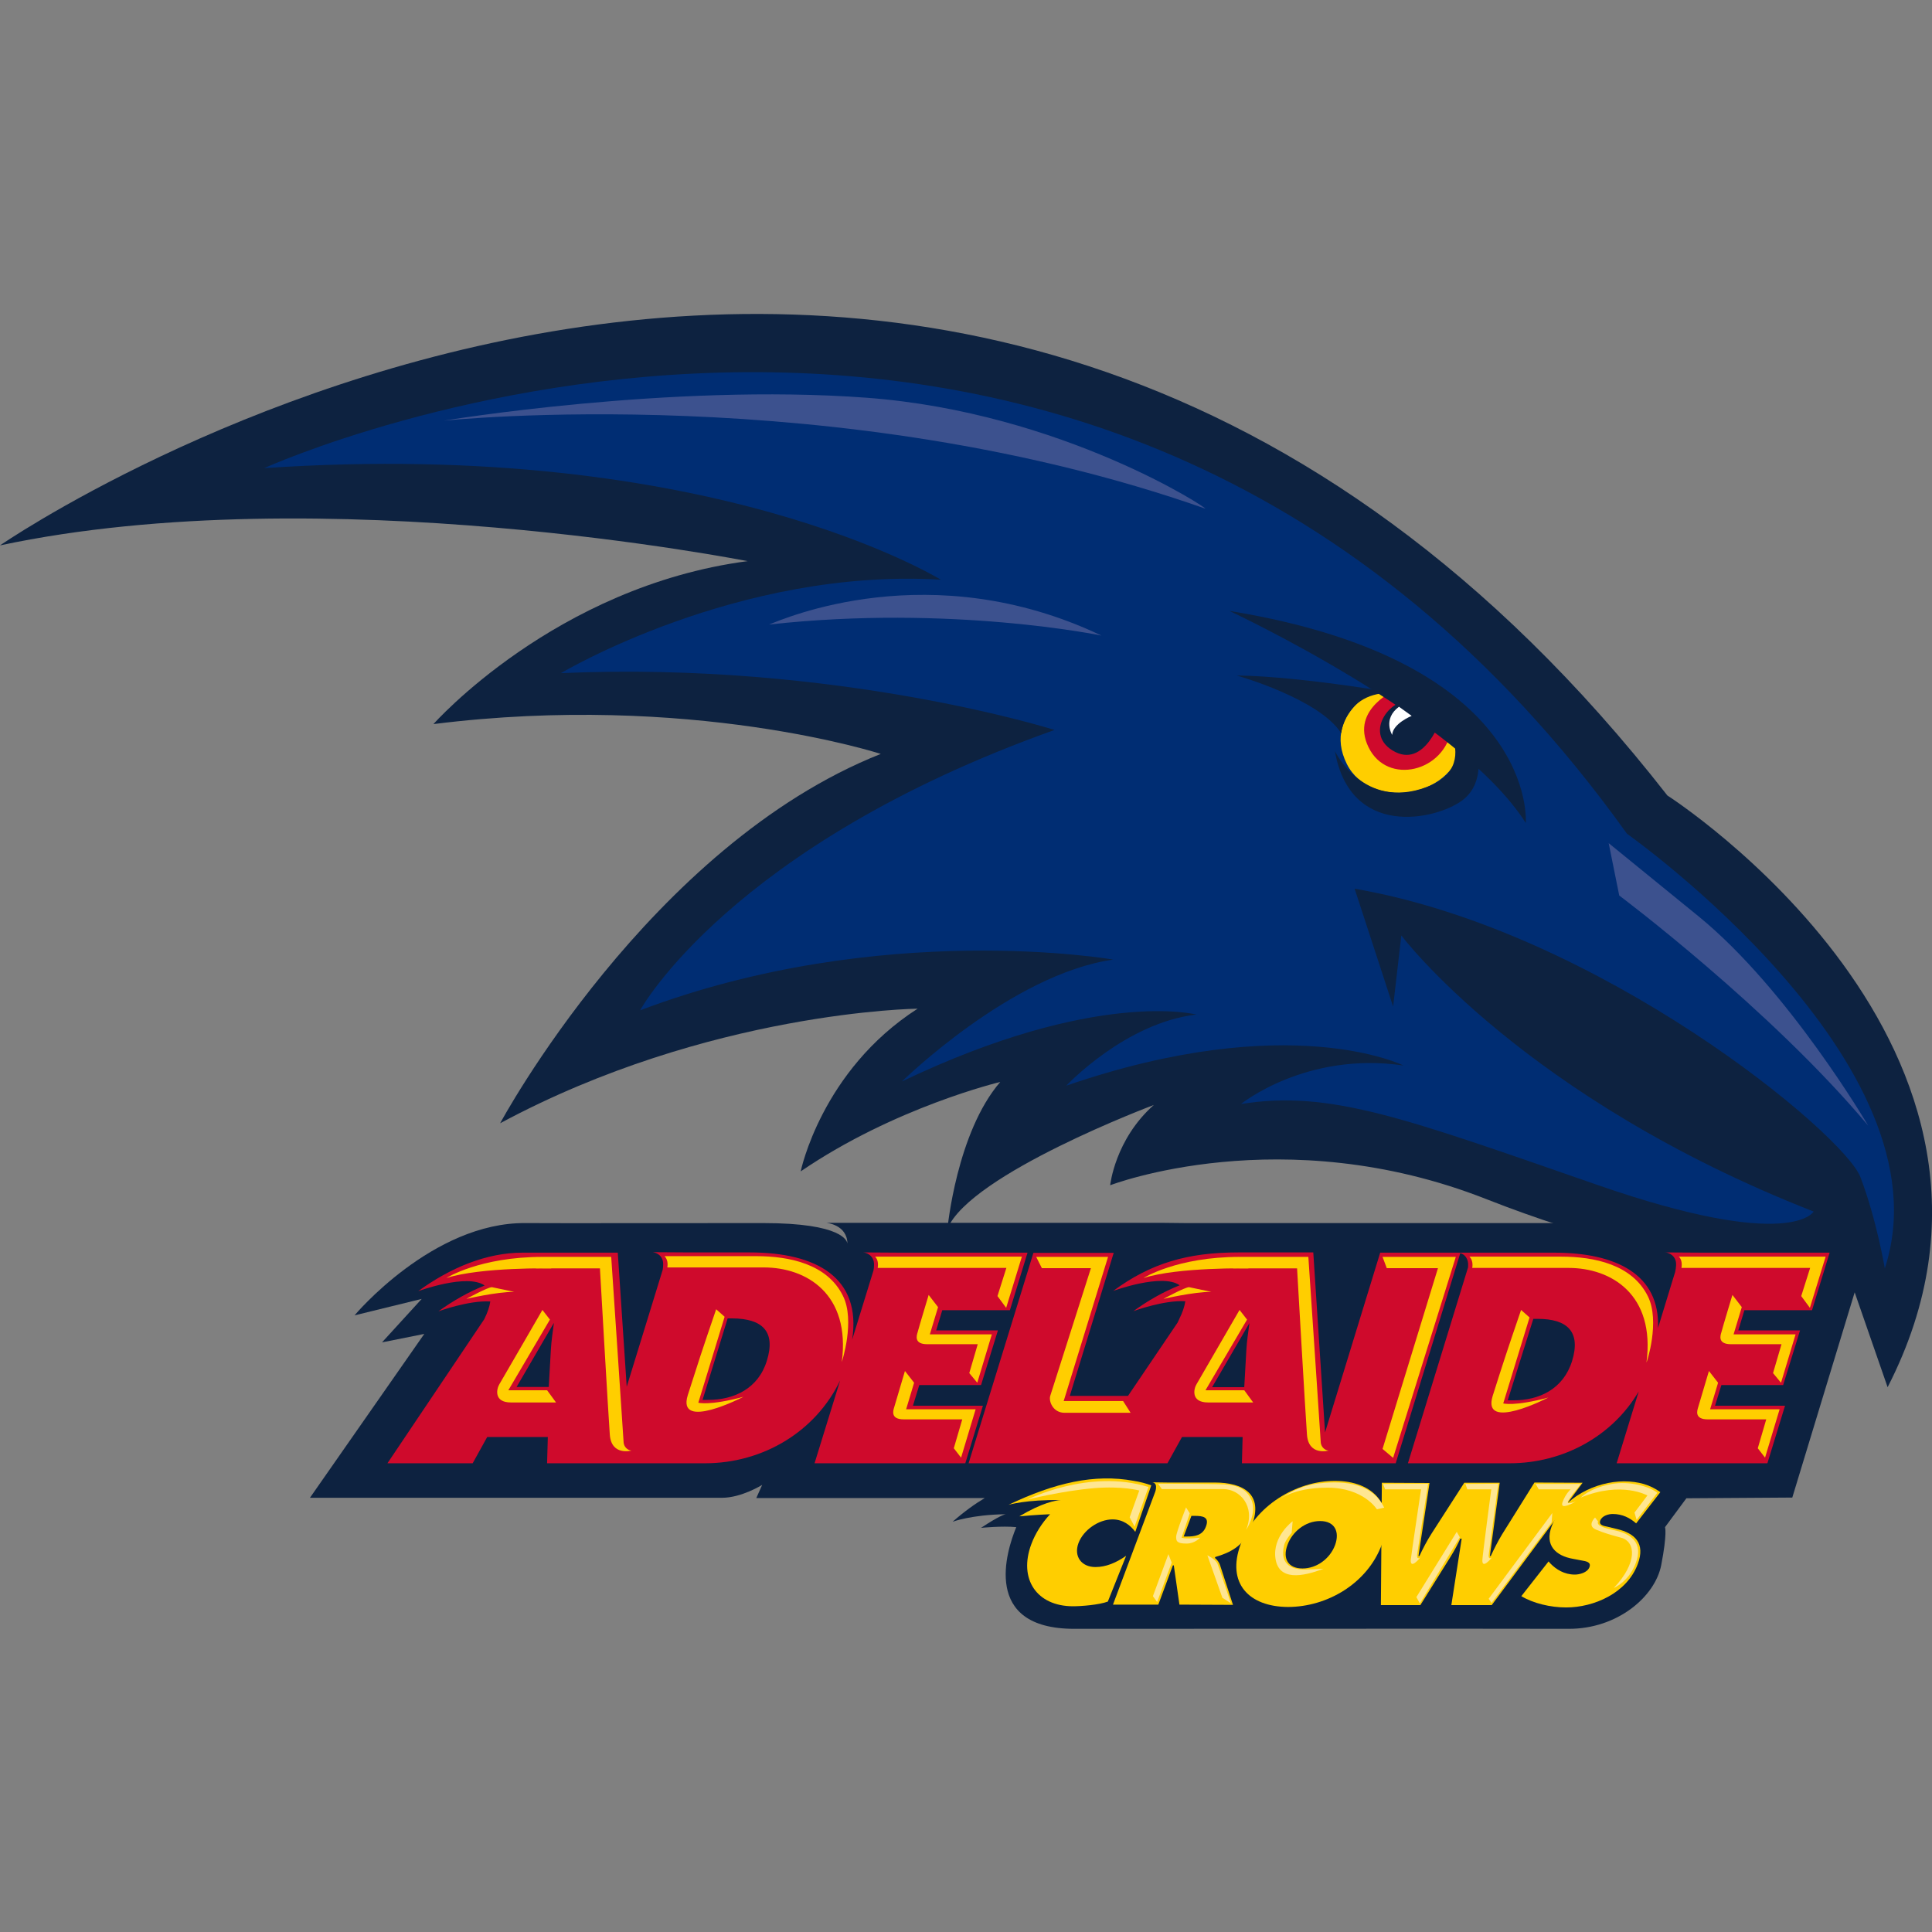 <svg width="80" height="80" viewBox="0 0 80 80" fill="none" xmlns="http://www.w3.org/2000/svg">
<rect x="0" y="0" width="80" height="80" fill="#808080" stroke="none"/>
<g clip-path="url(#clip0_401_987)">
<path d="M69.83 62.04L68.945 63.236C68.945 63.236 69.042 63.488 68.789 64.801C68.537 66.114 66.971 67.455 64.949 67.446C61.818 67.436 48.925 67.446 44.482 67.446C40.642 67.446 41.672 64.227 42.081 63.236C41.507 63.177 40.622 63.265 40.622 63.265C41.39 62.759 41.594 62.711 41.643 62.701C40.223 62.72 39.446 63.012 39.446 63.012C39.922 62.594 40.369 62.273 40.778 62.03H31.317L31.56 61.486C31.56 61.486 30.705 62.02 29.898 62.02H12.834L17.569 55.234L15.819 55.584L17.462 53.785L14.681 54.466C14.681 54.466 17.909 50.606 21.769 50.645C22.625 50.654 29.061 50.645 31.599 50.645C34.924 50.645 35.08 51.403 35.09 51.5C35.08 50.703 34.215 50.635 34.215 50.635H48.148L49.081 50.645H65.795L77.268 51.967L74.215 62.011L69.83 62.04Z" fill="#0D2240"/>
<path d="M0 22.584C0 22.584 39.601 -4.766 69.042 32.939C69.042 32.939 85.377 43.381 78.162 57.441L76.646 53.075C76.646 53.075 69.995 52.978 61.546 49.653C53.097 46.327 45.97 49.079 45.97 49.079C45.97 49.079 46.164 47.183 47.778 45.754C47.778 45.754 40.185 48.603 39.232 50.878C39.232 50.878 39.611 46.891 41.419 44.801C41.419 44.801 37.054 45.841 33.155 48.505C33.155 48.505 34.011 44.325 37.997 41.767C37.997 41.767 29.353 41.865 20.71 46.512C20.71 46.512 26.884 35.02 36.471 31.218C36.471 31.218 28.585 28.651 17.948 29.983C17.948 29.983 22.985 24.286 30.958 23.235C30.958 23.245 13.388 19.735 0 22.584Z" fill="#0D2240"/>
<path d="M31.755 56.342C32.134 55.117 31.551 54.602 30.336 54.592H30.131L29.091 57.966H29.295C30.404 57.975 31.405 57.489 31.755 56.342ZM21.391 57.431H22.723L22.81 55.895C22.83 55.525 22.888 55.146 22.936 54.777L21.391 57.431ZM21.634 51.87H25.581L25.951 57.421L27.438 52.589C27.467 52.434 27.477 52.258 27.419 52.132C27.302 51.86 27.01 51.85 27.01 51.85L28.576 51.86H31.045C33.816 51.86 35.683 52.91 35.285 55.477L36.169 52.608C36.199 52.453 36.208 52.268 36.15 52.142C36.023 51.87 35.742 51.86 35.742 51.86L37.317 51.87H42.548L41.818 54.252H39.018L38.765 55.088H41.322L40.623 57.353H38.065L37.803 58.209H40.7L39.971 60.591H33.729L34.789 57.159C33.778 59.278 31.59 60.591 29.198 60.591H22.654L22.684 59.502H20.175L19.572 60.591H16.043L20.029 54.66L20.049 54.631C20.195 54.339 20.272 54.096 20.302 53.892C19.417 53.834 18.153 54.3 18.153 54.3C18.756 53.863 19.407 53.493 20.068 53.231C19.349 52.715 17.317 53.464 17.317 53.464C18.649 52.492 20.146 51.87 21.634 51.87ZM48.761 54.767L48.829 54.621C48.974 54.329 49.052 54.086 49.081 53.882C48.197 53.824 46.933 54.291 46.933 54.291C47.535 53.853 48.187 53.483 48.848 53.221C48.129 52.706 46.096 53.454 46.096 53.454C47.652 52.307 49.169 51.86 51.279 51.86H54.38L54.867 59.317L57.151 51.87H64.356C66.942 51.87 68.741 52.783 68.654 54.991L69.266 52.988L69.363 52.676C69.402 52.502 69.431 52.288 69.363 52.142C69.237 51.87 68.955 51.86 68.955 51.86L70.52 51.87H75.761L75.032 54.252H72.232L71.979 55.088H74.536L73.836 57.353H71.279L71.016 58.209H73.914L73.184 60.591H66.942L67.856 57.616C66.767 59.473 64.725 60.591 62.509 60.591H58.299L60.788 52.482C60.797 52.365 60.797 52.239 60.749 52.142C60.681 51.986 60.564 51.918 60.467 51.889L57.793 60.591H51.425L51.454 59.502H48.945L48.342 60.591H40.107L42.791 51.879H46.116L44.298 57.8H46.709L48.761 54.767ZM65.095 56.361C65.474 55.136 64.891 54.611 63.675 54.611H63.491L62.431 57.985H62.635C63.743 57.995 64.735 57.509 65.095 56.361ZM50.19 57.441H51.522L51.609 55.904C51.629 55.535 51.687 55.156 51.736 54.786L50.19 57.441Z" fill="#CF0A2C"/>
<path d="M10.938 19.385C10.938 19.385 45.338 3.741 67.37 34.524C67.37 34.524 80.827 44.023 78.046 52.521C78.046 52.521 77.706 50.499 77.035 48.739C76.364 46.969 66.272 38.559 56.092 36.799L57.686 41.68L58.026 38.734C58.026 38.734 63.073 45.462 75.1 50.168C75.1 50.168 74.176 51.85 66.184 49.079C58.192 46.308 55.08 45.122 51.386 45.715C51.386 45.715 54.079 43.527 58.114 44.12C58.114 44.12 53.408 41.767 44.152 44.956C44.152 44.956 46.592 42.351 49.538 42.011C49.538 42.011 45.416 40.922 37.346 44.782C37.346 44.782 41.886 40.328 46.096 39.735C46.096 39.735 36.51 38.053 26.505 41.836C26.505 41.836 30.209 35.02 43.666 30.226C43.666 30.226 34.662 27.368 23.228 27.873C23.228 27.873 30.55 23.498 38.96 24.004C38.95 24.013 29.529 18.121 10.938 19.385Z" fill="#002D73"/>
<path d="M49.898 21.058C50.161 21.145 44.006 17.071 35.868 16.468C27.73 15.866 18.367 17.421 18.367 17.421C18.367 17.421 34.653 15.691 49.898 21.058Z" fill="#002D73"/>
<path d="M77.356 46.609C77.356 46.609 74.059 40.98 70.336 37.946L66.612 34.913L67.049 37.081C67.049 37.081 73.291 41.758 77.356 46.609ZM49.898 21.058C50.161 21.145 44.006 17.071 35.868 16.468C27.73 15.866 18.367 17.421 18.367 17.421C18.367 17.421 34.653 15.691 49.898 21.058ZM31.843 25.861C32.426 25.637 38.522 22.944 45.61 26.318C45.61 26.318 39.388 25.025 31.843 25.861Z" fill="#3C518E"/>
<path d="M57.54 28.233C57.462 28.262 54.662 29.41 55.77 31.636C56.743 33.59 60.398 33.085 60.574 30.557" fill="#FFCE00"/>
<path d="M58.454 28.807C58.454 28.807 53.962 28 51.21 27.971C51.21 27.971 54.633 28.933 55.537 30.363C55.527 30.363 55.77 28.175 58.454 28.807ZM61.099 30.703C61.099 30.703 61.643 32.346 60.535 33.153C59.426 33.96 55.907 34.718 55.275 31.102C55.275 31.102 56.451 33.571 59.076 32.589C61.702 31.607 59.154 28.865 59.154 28.865L61.099 30.703Z" fill="#0D2240"/>
<path d="M59.446 29.555L58.143 28L57.083 29.517C57.083 29.517 56.549 30.197 57.005 30.8C57.462 31.403 57.91 31.782 58.901 31.335C59.893 30.878 59.446 29.555 59.446 29.555Z" fill="#0D2240"/>
<path d="M57.929 28.496C57.871 28.515 55.887 29.332 56.665 30.936C57.443 32.55 59.844 31.957 60.107 30.158C60.369 28.36 59.708 29.653 59.708 29.653C59.708 29.653 59.018 31.909 57.657 31.072C56.441 30.324 57.627 28.758 58.629 29.021C59.64 29.293 57.929 28.496 57.929 28.496Z" fill="#CF0A2C"/>
<path d="M63.179 34.077C63.179 34.077 63.724 27.387 50.909 25.297C50.9 25.297 60.408 29.711 63.179 34.077Z" fill="#0D2240"/>
<path d="M51.842 63.148C52.319 61.874 51.492 61.388 50.296 61.388H48.332L47.7 61.379C47.7 61.379 47.817 61.379 47.856 61.486C47.885 61.563 47.866 61.68 47.837 61.767L46.086 66.444H47.963L48.566 64.82H48.605L48.838 66.444L51.055 66.454L50.52 64.811C50.471 64.665 50.384 64.577 50.306 64.509L50.326 64.47C51.123 64.237 51.551 63.916 51.842 63.148ZM49.937 63.206C49.801 63.586 49.46 63.624 49.149 63.624H49.013L49.334 62.769H49.48C49.81 62.769 50.083 62.818 49.937 63.206Z" fill="#FFCE00"/>
<path d="M55.275 61.32C53.67 61.32 51.969 62.351 51.376 63.936C50.773 65.559 51.716 66.532 53.33 66.541C54.944 66.541 56.616 65.579 57.219 63.955C57.822 62.361 56.889 61.32 55.275 61.32ZM54.662 62.983C55.275 62.983 55.479 63.43 55.284 63.974C55.071 64.548 54.516 64.947 53.933 64.947C53.349 64.947 53.097 64.548 53.311 63.974C53.505 63.43 54.05 62.983 54.662 62.983Z" fill="#FFCE00"/>
<path d="M57.219 61.398L57.18 66.464H58.814L60.058 64.471C60.214 64.218 60.35 63.975 60.467 63.712H60.525L60.097 66.464H61.769L65.532 61.398L63.539 61.388L62.197 63.537C62.022 63.829 61.867 64.13 61.73 64.432H61.692L62.1 61.398H60.632L59.28 63.498C59.086 63.8 58.921 64.12 58.775 64.432H58.736L59.193 61.408L57.219 61.398Z" fill="#FFCE00"/>
<path d="M62.995 66.094C63.481 66.386 64.191 66.561 64.852 66.561C65.999 66.561 67.37 65.968 67.817 64.762C68.138 63.907 67.701 63.488 66.952 63.313L66.553 63.216C66.417 63.187 66.194 63.158 66.262 62.963C66.339 62.759 66.612 62.691 66.777 62.691C67.185 62.691 67.496 62.856 67.749 63.08L68.751 61.787C68.342 61.486 67.847 61.34 67.244 61.34C66.096 61.34 64.696 62.001 64.249 63.206C63.957 63.994 64.424 64.422 65.134 64.548L65.493 64.616C65.659 64.645 65.902 64.675 65.814 64.898C65.727 65.122 65.396 65.2 65.212 65.2C64.774 65.2 64.434 64.986 64.191 64.733L64.123 64.655L62.995 66.094ZM51.327 54.242C51.327 54.242 49.703 57.052 49.548 57.314C49.431 57.499 49.295 58.073 50.024 58.073H51.891L51.522 57.567H49.917L51.638 54.641L51.327 54.242ZM62.985 54.242L63.335 54.553L62.246 58.112C62.246 58.112 62.693 58.248 64.113 57.869C64.113 57.869 61.342 59.308 61.809 57.8C62.266 56.361 62.363 56.06 62.985 54.242ZM71.736 53.62C71.736 53.62 71.327 54.971 71.279 55.166C71.24 55.292 71.113 55.661 71.677 55.661H73.768L73.418 56.857L73.748 57.256L74.351 55.253H71.784L72.124 54.125L71.736 53.62ZM70.763 56.77C70.763 56.77 70.374 58.092 70.316 58.277C70.277 58.403 70.151 58.773 70.715 58.773H73.136L72.786 59.969L73.087 60.358L73.69 58.355H70.812L71.142 57.256L70.763 56.77ZM51.347 52.045H54.176C54.176 52.045 54.691 59.697 54.691 59.745C54.711 59.901 54.837 60.047 55.012 60.066C55.012 60.066 54.176 60.299 54.118 59.395C54.05 58.481 53.709 52.521 53.709 52.521H51.055L51.347 52.045ZM42.907 52.045L43.141 52.511H45.173C45.173 52.511 43.568 57.557 43.491 57.791C43.413 58.014 43.598 58.501 44.084 58.501H46.816L46.505 58.014H44.045L45.882 52.045H42.907Z" fill="#FFCE00"/>
<path d="M47.953 61.437L48.109 61.66H50.656C51.327 61.66 51.998 62.351 51.599 63.352C51.599 63.352 52.056 62.672 51.823 62.117C51.599 61.583 51.094 61.486 50.676 61.466C50.17 61.437 47.953 61.437 47.953 61.437ZM44.589 63.275C44.589 63.275 44.035 64.052 44.239 64.645C44.443 65.239 45.386 65.384 46.057 65.073L45.542 66.289L45.824 66.221L46.446 64.626C46.446 64.626 45.902 65.034 45.279 64.966C44.657 64.898 44.22 64.393 44.657 63.673L44.589 63.275ZM43.539 62.331C43.442 62.331 42.849 62.604 42.849 62.604C42.849 62.604 43.646 62.477 44.083 62.477" fill="#FFE692"/>
<path d="M49.237 53.299C49.062 53.299 48.177 53.785 48.177 53.785C48.177 53.785 49.412 53.493 50.16 53.493" fill="#FFCE00"/>
<path d="M48.517 64.704L48.381 64.354L47.739 66.094L47.914 66.337L48.517 64.704Z" fill="#FFE692"/>
<path d="M49.995 64.402L50.617 66.162L50.967 66.386C50.967 66.386 50.462 64.85 50.413 64.752C50.326 64.558 49.995 64.402 49.995 64.402Z" fill="#FFE592"/>
<path d="M49.111 62.419C49.111 62.419 48.702 63.459 48.702 63.634C48.702 63.809 48.722 63.916 49.13 63.916C49.48 63.916 49.694 63.673 49.694 63.673C49.694 63.673 49.12 63.741 48.926 63.673L49.266 62.662L49.111 62.419ZM53.525 62.993C53.525 62.993 52.679 63.615 52.815 64.538C52.951 65.462 53.923 65.297 54.808 64.957C54.808 64.957 54.098 65.005 53.865 64.986C53.632 64.966 52.951 64.869 53.175 63.975C53.223 63.77 53.486 63.469 53.486 63.469L53.525 62.993ZM52.932 62.127C52.932 62.127 53.622 61.554 54.516 61.437C55.411 61.32 56.762 61.301 57.317 62.429L57.015 62.497C57.015 62.497 56.461 61.602 54.973 61.602C53.486 61.602 52.932 62.127 52.932 62.127ZM57.268 61.447L57.355 61.67H58.843C58.843 61.67 58.425 64.451 58.415 64.607C58.406 65.005 58.814 64.49 58.814 64.49C58.814 64.49 58.629 64.636 58.688 64.315C58.707 64.189 59.135 61.437 59.135 61.437L57.268 61.447ZM60.681 61.447L60.758 61.67H61.75C61.75 61.67 61.381 64.451 61.381 64.607C61.371 65.005 61.779 64.49 61.779 64.49C61.779 64.49 61.595 64.636 61.653 64.315C61.672 64.189 62.042 61.437 62.042 61.437L60.681 61.447ZM58.794 66.396L58.649 66.133L60.321 63.43L60.447 63.654L58.794 66.396ZM61.76 66.376L61.643 66.201L64.278 62.652L64.249 63.041L61.76 66.376ZM63.588 61.447H65.464C65.464 61.447 64.803 62.224 64.939 62.234C65.076 62.254 65.26 62.166 65.26 62.166C65.26 62.166 64.58 62.575 64.696 62.215C64.823 61.855 65.037 61.67 65.037 61.67H63.714L63.588 61.447ZM65.455 62.011C65.455 62.011 65.805 61.631 66.699 61.456C67.487 61.301 68.352 61.573 68.624 61.816L67.769 62.934L67.681 62.633L68.216 61.923C68.216 61.933 67.166 61.31 65.455 62.011ZM66.048 62.837C66.048 62.837 65.698 63.168 66.077 63.333C66.437 63.488 66.738 63.566 67.127 63.673C67.74 63.839 67.808 64.713 66.826 65.754C66.826 65.754 67.535 65.462 67.788 64.558C67.992 63.819 67.448 63.508 66.962 63.391C66.641 63.313 66.067 63.216 66.174 63.002L66.048 62.837Z" fill="#FFE692"/>
<path d="M57.248 52.045H60.282L57.686 60.367L57.248 59.998L59.543 52.511H57.423L57.248 52.045Z" fill="#FFCE00"/>
<path d="M58.454 29.643C58.454 29.643 57.676 29.954 57.647 30.43C57.647 30.43 57.239 29.779 57.929 29.264L58.454 29.643Z" fill="white"/>
<path d="M47.35 52.92C47.35 52.92 48.721 52.045 51.337 52.045L51.697 52.521C51.697 52.521 48.789 52.463 47.35 52.92ZM22.46 54.242C22.46 54.242 20.836 57.052 20.68 57.314C20.564 57.499 20.428 58.073 21.157 58.073H23.024L22.654 57.567H21.05L22.771 54.641L22.46 54.242ZM22.479 52.045H25.309C25.309 52.045 25.824 59.697 25.824 59.745C25.843 59.901 25.97 60.047 26.145 60.066C26.145 60.066 25.309 60.299 25.25 59.395C25.182 58.481 24.842 52.521 24.842 52.521H22.188L22.479 52.045ZM20.369 53.299C20.194 53.299 19.31 53.785 19.31 53.785C19.31 53.785 20.544 53.493 21.293 53.493" fill="#FFCE00"/>
<path d="M18.483 52.92C18.483 52.92 19.854 52.045 22.47 52.045L22.829 52.521C22.829 52.521 19.922 52.463 18.483 52.92ZM69.519 52.035C69.597 52.113 69.665 52.258 69.626 52.502H74.954L74.585 53.668L74.944 54.154L75.596 52.035H69.519ZM38.454 53.62C38.454 53.62 38.046 54.971 37.997 55.166C37.958 55.292 37.832 55.661 38.396 55.661H40.486L40.136 56.857L40.467 57.256L41.07 55.253H38.503L38.843 54.125L38.454 53.62ZM37.472 56.77C37.472 56.77 37.083 58.092 37.025 58.277C36.986 58.403 36.86 58.773 37.424 58.773H39.845L39.495 59.969L39.796 60.358L40.399 58.355H37.521L37.851 57.256L37.472 56.77ZM36.237 52.035C36.315 52.113 36.383 52.258 36.344 52.502H41.672L41.303 53.668L41.663 54.154L42.314 52.035H36.237ZM68.236 53.678C67.584 52.356 66.009 52.035 64.648 52.035H60.846C60.924 52.113 61.002 52.258 60.963 52.502H64.949C66.719 52.502 68.547 53.6 68.177 56.42C68.187 56.43 68.751 54.718 68.236 53.678ZM29.655 54.213L30.005 54.524L28.916 58.083C28.916 58.083 29.363 58.219 30.783 57.839C30.783 57.839 28.012 59.278 28.479 57.771C28.936 56.342 29.033 56.031 29.655 54.213ZM34.905 53.659C34.254 52.336 32.679 52.015 31.318 52.015H27.516C27.594 52.093 27.672 52.239 27.633 52.482H31.629C33.398 52.482 35.226 53.581 34.857 56.4C34.857 56.4 35.421 54.689 34.905 53.659ZM47.672 61.505L47.01 63.43C46.806 63.158 46.505 62.915 46.067 62.915C45.494 62.915 44.862 63.352 44.657 63.897C44.453 64.451 44.784 64.888 45.358 64.888C45.795 64.888 46.213 64.713 46.631 64.422L45.873 66.318C45.513 66.454 44.774 66.512 44.434 66.512C42.927 66.512 42.168 65.384 42.703 63.945C42.868 63.498 43.141 63.07 43.481 62.701C42.927 62.72 42.207 62.788 42.207 62.788C43.17 62.215 43.714 62.127 43.919 62.117C42.509 62.088 41.76 62.312 41.76 62.312C43.666 61.398 45.328 61.019 46.952 61.32C47.205 61.359 47.458 61.427 47.672 61.505Z" fill="#FFCE00"/>
<path d="M46.981 63.216L46.777 62.827L47.175 61.719C47.175 61.719 46.485 61.524 45.299 61.622C43.938 61.738 42.538 62.098 42.538 62.098C42.538 62.098 45.075 60.805 47.555 61.573L46.981 63.216Z" fill="#FFE692"/>
</g>
<defs>
<clipPath id="clip0_401_987">
<rect width="80" height="80" fill="white"/>
</clipPath>
</defs>
</svg>
